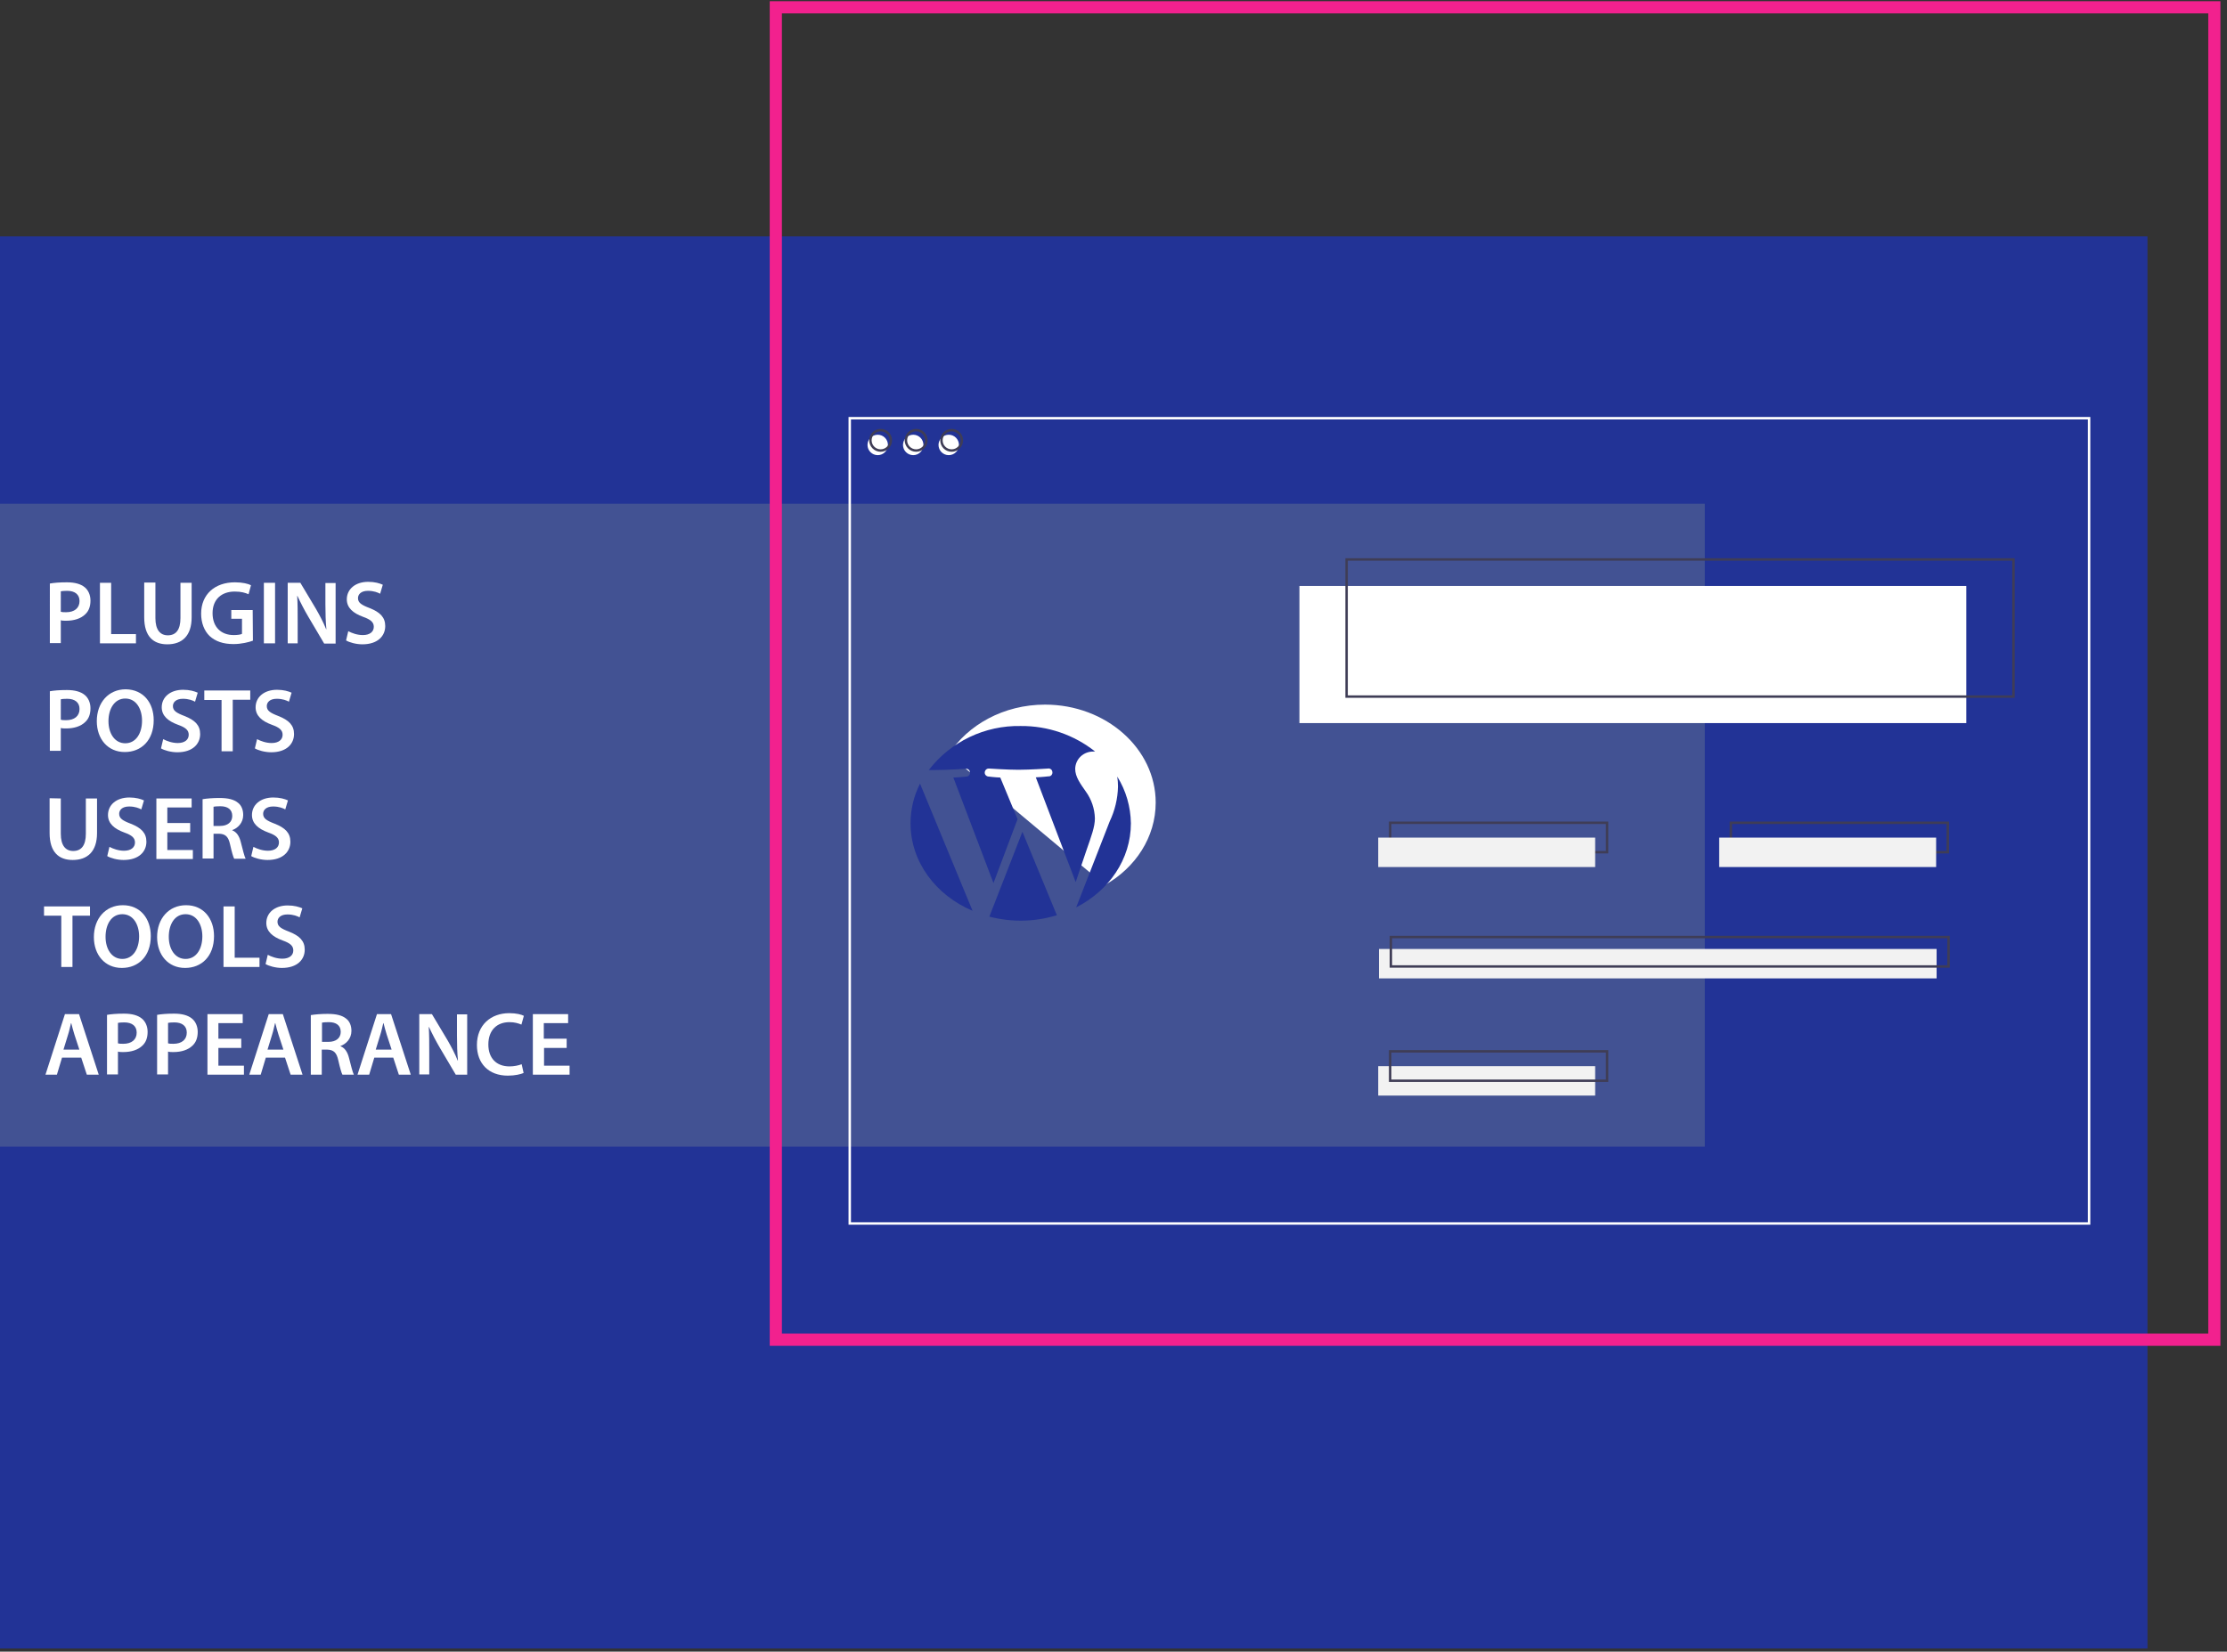 <?xml version="1.0" encoding="utf-8"?>
<!-- Generator: Adobe Illustrator 25.2.3, SVG Export Plug-In . SVG Version: 6.00 Build 0)  -->
<svg version="1.1" id="f1410098-b6ef-424e-beee-8c1519bc1d1f"
	 xmlns="http://www.w3.org/2000/svg" xmlns:xlink="http://www.w3.org/1999/xlink" x="0px" y="0px" viewBox="0 0 915.7 679.3"
	 style="enable-background:new 0 0 915.7 679.3;" xml:space="preserve">
<rect x="0" y="0" width="915.7" height="679.3" fill="#333333" stroke="none"/>
<style type="text/css">
	.st0{fill:#223396;}
	.st1{fill:#425293;}
	.st2{fill:none;stroke:#F2218E;stroke-width:5;stroke-miterlimit:10;}
	.st3{fill:#FFFFFF;}
	.st4{fill:none;stroke:#3F3D56;stroke-miterlimit:10;}
	.st5{fill:none;stroke:#FFFFFF;stroke-miterlimit:10;}
	.st6{fill:#F2F2F2;}
</style>
<g>
	<rect x="-2.1" y="97.2" class="st0" width="885.1" height="580.8"/>
	<rect x="-3.1" y="207.2" class="st1" width="704.1" height="264.4"/>
	<rect x="319" y="3" class="st2" width="591.5" height="548"/>
	<g>
		<g>
			<path class="st3" d="M20.5,240c1.7-0.3,3.9-0.5,7-0.5c3.3,0,5.7,0.7,7.3,2c1.5,1.2,2.4,3.2,2.4,5.5c0,2.4-0.7,4.3-2.1,5.6
				c-1.8,1.8-4.6,2.7-7.9,2.7c-0.9,0-1.6,0-2.2-0.2v9.4h-4.5C20.5,264.5,20.5,240,20.5,240z M25,251.6c0.6,0.2,1.3,0.2,2.2,0.2
				c3.4,0,5.5-1.7,5.5-4.6c0-2.7-1.9-4.2-5.1-4.2c-1.3,0-2.2,0.1-2.6,0.2V251.6z"/>
			<path class="st3" d="M41.1,239.7h4.6v21.1h10.2v3.8H41.1V239.7z"/>
			<path class="st3" d="M63.9,239.7v14.5c0,4.9,2,7.1,5.1,7.1c3.3,0,5.2-2.2,5.2-7.1v-14.5h4.6v14.2c0,7.7-4,11.1-10,11.1
				c-5.7,0-9.5-3.2-9.5-11.1v-14.3h4.6C63.9,239.6,63.9,239.7,63.9,239.7z"/>
			<path class="st3" d="M104,263.5c-1.6,0.6-4.7,1.4-8,1.4c-4.2,0-7.4-1.1-9.8-3.3c-2.2-2.1-3.5-5.4-3.5-9.2
				c0-7.9,5.6-12.9,13.9-12.9c3.1,0,5.5,0.6,6.6,1.2l-1,3.7c-1.4-0.6-3-1.1-5.7-1.1c-5.3,0-9.1,3.1-9.1,8.9c0,5.7,3.5,9,8.7,9
				c1.6,0,2.9-0.2,3.4-0.5v-6.2h-4.4v-3.6h8.8L104,263.5L104,263.5z"/>
			<path class="st3" d="M113.1,239.7v24.9h-4.6v-24.9L113.1,239.7L113.1,239.7z"/>
			<path class="st3" d="M118.3,264.6v-24.9h5.2l6.4,10.7c1.6,2.8,3.1,5.6,4.2,8.4h0.1c-0.3-3.3-0.4-6.5-0.4-10.3v-8.7h4.2v24.9h-4.7
				l-6.5-11c-1.6-2.7-3.2-5.8-4.5-8.6h-0.1c0.2,3.2,0.2,6.5,0.2,10.6v8.9H118.3z"/>
			<path class="st3" d="M143.2,259.6c1.5,0.8,3.7,1.6,6,1.6c2.9,0,4.5-1.4,4.5-3.4c0-1.9-1.3-3-4.4-4.1c-4.1-1.5-6.7-3.7-6.7-7.2
				c0-4.1,3.4-7.2,8.8-7.2c2.7,0,4.7,0.6,6,1.2l-1.1,3.7c-0.9-0.5-2.6-1.2-5-1.2c-2.9,0-4.1,1.5-4.1,3c0,1.9,1.4,2.8,4.8,4.1
				c4.3,1.7,6.4,3.8,6.4,7.4c0,4-3,7.5-9.4,7.5c-2.6,0-5.4-0.8-6.7-1.6L143.2,259.6z"/>
			<path class="st3" d="M20.5,284.3c1.7-0.3,3.9-0.5,7-0.5c3.3,0,5.7,0.7,7.3,2c1.5,1.2,2.4,3.2,2.4,5.5c0,2.4-0.7,4.3-2.1,5.6
				c-1.8,1.8-4.6,2.7-7.9,2.7c-0.9,0-1.6,0-2.2-0.2v9.4h-4.5C20.5,308.8,20.5,284.3,20.5,284.3z M25,296c0.6,0.2,1.3,0.2,2.2,0.2
				c3.4,0,5.5-1.7,5.5-4.6c0-2.7-1.9-4.2-5.1-4.2c-1.3,0-2.2,0.1-2.6,0.2V296z"/>
			<path class="st3" d="M63.2,296.2c0,8.3-5.1,13.1-11.9,13.1c-7,0-11.5-5.4-11.5-12.7c0-7.6,4.8-13.1,11.9-13.1
				C59,283.6,63.2,289.1,63.2,296.2z M44.6,296.6c0,5.1,2.6,9.1,6.9,9.1c4.4,0,6.9-4.1,6.9-9.3c0-4.7-2.3-9.1-6.9-9.1
				C47.1,287.3,44.6,291.5,44.6,296.6z"/>
			<path class="st3" d="M67.1,304c1.5,0.8,3.7,1.6,6,1.6c2.9,0,4.5-1.4,4.5-3.4c0-1.9-1.3-3-4.4-4.1c-4.1-1.5-6.7-3.7-6.7-7.2
				c0-4.1,3.4-7.2,8.8-7.2c2.7,0,4.7,0.6,6,1.2l-1.1,3.7c-0.9-0.5-2.6-1.2-5-1.2c-2.9,0-4.1,1.5-4.1,3c0,1.9,1.4,2.8,4.8,4.1
				c4.3,1.7,6.4,3.8,6.4,7.4c0,4-3,7.5-9.4,7.5c-2.6,0-5.4-0.8-6.7-1.6L67.1,304z"/>
			<path class="st3" d="M91.1,287.9H84V284h18.9v3.8h-7.2V309h-4.6C91.1,309,91.1,287.9,91.1,287.9z"/>
			<path class="st3" d="M105.7,304c1.5,0.8,3.7,1.6,6,1.6c2.9,0,4.5-1.4,4.5-3.4c0-1.9-1.3-3-4.4-4.1c-4.1-1.5-6.7-3.7-6.7-7.2
				c0-4.1,3.4-7.2,8.8-7.2c2.7,0,4.7,0.6,6,1.2l-1.1,3.7c-0.9-0.5-2.6-1.2-5-1.2c-2.9,0-4.1,1.5-4.1,3c0,1.9,1.4,2.8,4.8,4.1
				c4.3,1.7,6.4,3.8,6.4,7.4c0,4-3,7.5-9.4,7.5c-2.6,0-5.4-0.8-6.7-1.6L105.7,304z"/>
			<path class="st3" d="M25,328.4v14.5c0,4.9,2,7.1,5.1,7.1c3.3,0,5.2-2.2,5.2-7.1v-14.5h4.6v14.2c0,7.7-4,11.1-10,11.1
				c-5.7,0-9.5-3.2-9.5-11.1v-14.3L25,328.4L25,328.4z"/>
			<path class="st3" d="M45,348.3c1.5,0.8,3.7,1.6,6,1.6c2.9,0,4.5-1.4,4.5-3.4c0-1.9-1.3-3-4.4-4.1c-4.1-1.5-6.7-3.7-6.7-7.2
				c0-4.1,3.4-7.2,8.8-7.2c2.7,0,4.7,0.6,6,1.2l-1.1,3.7c-0.9-0.5-2.6-1.2-5-1.2c-2.9,0-4.1,1.5-4.1,3c0,1.9,1.4,2.8,4.8,4.1
				c4.3,1.7,6.4,3.8,6.4,7.4c0,4-3,7.5-9.4,7.5c-2.6,0-5.4-0.8-6.7-1.6L45,348.3z"/>
			<path class="st3" d="M78.2,342.3h-9.4v7.3h10.5v3.7h-15v-24.9h14.5v3.7h-10v6.4h9.4V342.3z"/>
			<path class="st3" d="M83.3,328.7c1.7-0.3,4.3-0.5,6.9-0.5c3.6,0,6,0.6,7.7,2c1.4,1.1,2.1,2.9,2.1,5c0,3.2-2.2,5.4-4.5,6.2v0.1
				c1.8,0.7,2.9,2.4,3.5,4.8c0.8,3.1,1.5,6,2,6.9h-4.7c-0.4-0.7-1-2.8-1.7-5.9c-0.7-3.2-1.9-4.3-4.5-4.4h-2.3v10.2h-4.5V328.7z
				 M87.8,339.7h2.7c3.1,0,5-1.6,5-4.1c0-2.7-1.9-4-4.9-4c-1.4,0-2.4,0.1-2.8,0.2C87.8,331.8,87.8,339.7,87.8,339.7z"/>
			<path class="st3" d="M104.2,348.3c1.5,0.8,3.7,1.6,6,1.6c2.9,0,4.5-1.4,4.5-3.4c0-1.9-1.3-3-4.4-4.1c-4.1-1.5-6.7-3.7-6.7-7.2
				c0-4.1,3.4-7.2,8.8-7.2c2.7,0,4.7,0.6,6,1.2l-1.1,3.7c-0.9-0.5-2.6-1.2-5-1.2c-2.9,0-4.1,1.5-4.1,3c0,1.9,1.4,2.8,4.8,4.1
				c4.3,1.7,6.4,3.8,6.4,7.4c0,4-3,7.5-9.4,7.5c-2.6,0-5.4-0.8-6.7-1.6L104.2,348.3z"/>
			<path class="st3" d="M25.2,376.6h-7.1v-3.8H37v3.8h-7.2v21.1h-4.6C25.2,397.7,25.2,376.6,25.2,376.6z"/>
			<path class="st3" d="M62,385c0,8.3-5.1,13.1-11.9,13.1c-7,0-11.5-5.4-11.5-12.7c0-7.6,4.8-13.1,11.9-13.1
				C57.7,372.3,62,377.8,62,385z M43.4,385.3c0,5.1,2.6,9.1,6.9,9.1c4.4,0,6.9-4.1,6.9-9.3c0-4.7-2.3-9.1-6.9-9.1
				C45.8,376,43.4,380.2,43.4,385.3z"/>
			<path class="st3" d="M88,385c0,8.3-5.1,13.1-11.9,13.1c-7,0-11.5-5.4-11.5-12.7c0-7.6,4.8-13.1,11.9-13.1
				C83.7,372.3,88,377.8,88,385z M69.4,385.3c0,5.1,2.6,9.1,6.9,9.1c4.4,0,6.9-4.1,6.9-9.3c0-4.7-2.3-9.1-6.9-9.1
				C71.8,376,69.4,380.2,69.4,385.3z"/>
			<path class="st3" d="M91.9,372.8h4.6v21.1h10.2v3.8H91.9V372.8z"/>
			<path class="st3" d="M110.1,392.7c1.5,0.8,3.7,1.6,6,1.6c2.9,0,4.5-1.4,4.5-3.4c0-1.9-1.3-3-4.4-4.1c-4.1-1.5-6.7-3.7-6.7-7.2
				c0-4.1,3.4-7.2,8.8-7.2c2.7,0,4.7,0.6,6,1.2l-1.1,3.7c-0.9-0.5-2.6-1.2-5-1.2c-2.9,0-4.1,1.5-4.1,3c0,1.9,1.4,2.8,4.8,4.1
				c4.3,1.7,6.4,3.8,6.4,7.4c0,4-3,7.5-9.4,7.5c-2.6,0-5.4-0.8-6.7-1.6L110.1,392.7z"/>
			<path class="st3" d="M25.5,435l-2.1,7h-4.7l8-24.9h5.8l8.1,24.9h-4.9l-2.3-7H25.5z M32.6,431.6l-2-6.1c-0.5-1.5-0.9-3.2-1.3-4.7
				h-0.1c-0.4,1.5-0.7,3.2-1.2,4.7l-1.9,6.2h6.5V431.6z"/>
			<path class="st3" d="M44,417.4c1.7-0.3,3.9-0.5,7-0.5c3.3,0,5.7,0.7,7.3,2c1.5,1.2,2.4,3.2,2.4,5.5c0,2.4-0.7,4.3-2.1,5.6
				c-1.8,1.8-4.6,2.7-7.9,2.7c-0.9,0-1.6,0-2.2-0.2v9.4H44V417.4z M48.5,429.1c0.6,0.2,1.3,0.2,2.2,0.2c3.4,0,5.5-1.7,5.5-4.6
				c0-2.7-1.9-4.2-5.1-4.2c-1.3,0-2.2,0.1-2.6,0.2C48.5,420.7,48.5,429.1,48.5,429.1z"/>
			<path class="st3" d="M64.6,417.4c1.7-0.3,3.9-0.5,7-0.5c3.3,0,5.7,0.7,7.3,2c1.5,1.2,2.4,3.2,2.4,5.5c0,2.4-0.7,4.3-2.1,5.6
				c-1.8,1.8-4.6,2.7-7.9,2.7c-0.9,0-1.6,0-2.2-0.2v9.4h-4.5C64.6,441.9,64.6,417.4,64.6,417.4z M69.1,429.1
				c0.6,0.2,1.3,0.2,2.2,0.2c3.4,0,5.5-1.7,5.5-4.6c0-2.7-1.9-4.2-5.1-4.2c-1.3,0-2.2,0.1-2.6,0.2V429.1z"/>
			<path class="st3" d="M99.2,431h-9.4v7.3h10.5v3.7h-15v-24.9h14.5v3.7h-10v6.4h9.4V431z"/>
			<path class="st3" d="M109.3,435l-2.1,7h-4.7l8-24.9h5.8l8.1,24.9h-4.9l-2.3-7H109.3z M116.5,431.6l-2-6.1
				c-0.5-1.5-0.9-3.2-1.3-4.7h-0.1c-0.4,1.5-0.7,3.2-1.2,4.7l-1.9,6.2h6.5V431.6z"/>
			<path class="st3" d="M127.8,417.5c1.7-0.3,4.3-0.5,6.9-0.5c3.6,0,6,0.6,7.7,2c1.4,1.1,2.1,2.9,2.1,5c0,3.2-2.2,5.4-4.5,6.2v0.1
				c1.8,0.7,2.9,2.4,3.5,4.8c0.8,3.1,1.5,6,2,6.9h-4.7c-0.4-0.7-1-2.8-1.7-5.9c-0.7-3.2-1.9-4.3-4.5-4.4h-2.3V442h-4.5V417.5z
				 M132.4,428.5h2.7c3.1,0,5-1.6,5-4.1c0-2.7-1.9-4-4.9-4c-1.4,0-2.4,0.1-2.8,0.2V428.5z"/>
			<path class="st3" d="M153.9,435l-2.1,7H147l8-24.9h5.8l8.1,24.9H164l-2.3-7H153.9z M161,431.6l-2-6.1c-0.5-1.5-0.9-3.2-1.3-4.7
				h-0.1c-0.4,1.5-0.7,3.2-1.2,4.7l-1.9,6.2h6.5V431.6z"/>
			<path class="st3" d="M172.4,442v-24.9h5.2l6.4,10.7c1.6,2.8,3.1,5.6,4.2,8.4h0.1c-0.3-3.3-0.4-6.5-0.4-10.3v-8.7h4.2V442h-4.7
				l-6.5-11c-1.6-2.7-3.2-5.8-4.5-8.6h-0.1c0.2,3.2,0.2,6.5,0.2,10.6v8.9h-4.1L172.4,442L172.4,442z"/>
			<path class="st3" d="M215.3,441.3c-1.1,0.5-3.5,1.1-6.5,1.1c-7.9,0-12.7-5-12.7-12.6c0-8.2,5.7-13.1,13.3-13.1c3,0,5.1,0.6,6,1.1
				l-1,3.6c-1.2-0.5-2.8-1-4.9-1c-5.1,0-8.7,3.2-8.7,9.2c0,5.5,3.2,9,8.7,9c1.8,0,3.8-0.4,5-0.9L215.3,441.3z"/>
			<path class="st3" d="M233.1,431h-9.4v7.3h10.5v3.7h-15.1v-24.9h14.5v3.7h-10v6.4h9.4v3.8H233.1z"/>
		</g>
	</g>
</g>
<g id="Image_CMS" transform="translate(0.5 0.5)">
	<path id="Path_161" class="st3" d="M389.6,309.8c7.8-12.2,22.6-20.5,39.6-20.5c25.1,0,45.5,18.1,45.5,40.3
		c0,14.2-8.3,26.8-20.9,33.9"/>
	<rect id="Rectangle_580" x="533.8" y="240.5" class="st3" width="274.2" height="56.4"/>
	<rect id="Rectangle_579" x="553.2" y="229.6" class="st4" width="274.2" height="56.4"/>
	<ellipse id="Ellipse_43" class="st3" cx="360.4" cy="182.5" rx="4.2" ry="4.2"/>
	<ellipse id="Ellipse_44" class="st3" cx="375" cy="182.5" rx="4.2" ry="4.2"/>
	<ellipse id="Ellipse_45" class="st3" cx="389.6" cy="182.5" rx="4.2" ry="4.2"/>
	<rect id="Rectangle_581" x="348.9" y="171.5" class="st5" width="509.6" height="331.2"/>
	<line id="Line_1" class="st3" x1="348.9" y1="189.9" x2="858.5" y2="189.9"/>
	<ellipse id="Ellipse_46" class="st4" cx="361.6" cy="180.6" rx="4.2" ry="4.2"/>
	<ellipse id="Ellipse_47" class="st4" cx="376.2" cy="180.6" rx="4.2" ry="4.2"/>
	<ellipse id="Ellipse_48" class="st4" cx="390.8" cy="180.6" rx="4.2" ry="4.2"/>
	<line id="Line_2" class="st3" x1="508.9" y1="188" x2="508.9" y2="501.3"/>
	<g>
		<rect id="Rectangle_584" x="571.1" y="337.9" class="st4" width="89.2" height="12.1"/>
		<rect id="Rectangle_585" x="566.2" y="438" class="st6" width="89.2" height="12.1"/>
		<rect id="Rectangle_586" x="571.1" y="431.9" class="st4" width="89.2" height="12.1"/>
		<rect id="Rectangle_587" x="566.5" y="389.8" class="st6" width="229.3" height="12.1"/>
		<rect id="Rectangle_588" x="571.4" y="384.9" class="st4" width="229.3" height="12.1"/>
		<rect id="Rectangle_589" x="711.2" y="337.9" class="st4" width="89.2" height="12.1"/>
		<rect id="Rectangle_583" x="706.4" y="344" class="st6" width="89.2" height="12.1"/>
		<rect id="Rectangle_582" x="566.2" y="344" class="st6" width="89.2" height="12.1"/>
	</g>
	<path id="Path_225" class="st0" d="M373.9,338.1c0,15.9,10.4,29.6,25.5,36l-21.6-52.3C375.2,326.9,373.9,332.5,373.9,338.1z
		 M449.7,336.1c-0.1-4-1.4-7.8-3.7-11c-2.3-3.3-4.4-6.1-4.4-9.4c0.1-4.1,3.5-7.2,7.6-7.1c0.2,0,0.4,0,0.6,0
		c-8.7-6.9-19.5-10.6-30.6-10.5c-14.7-0.3-28.8,6.4-37.8,18.1c1.1,0,2.1,0,2.9,0c4.7,0,12.1-0.5,12.1-0.5c0.9-0.2,1.8,0.4,1.9,1.3
		c0.2,0.9-0.4,1.8-1.3,1.9c-0.1,0-0.2,0-0.3,0c0,0-2.5,0.3-5.2,0.4l16.5,43.4l9.9-26.3l-7.1-17.1c-2.4-0.1-4.7-0.4-4.7-0.4
		c-0.9,0-1.7-0.7-1.7-1.6c0-0.9,0.7-1.7,1.6-1.7c0.1,0,0.2,0,0.3,0c0,0,7.5,0.5,11.9,0.5c4.7,0,12.1-0.5,12.1-0.5
		c0.9-0.2,1.8,0.4,1.9,1.3c0.2,0.9-0.4,1.8-1.3,1.9c-0.1,0-0.2,0-0.3,0c0,0-2.5,0.3-5.2,0.4l16.4,43.1l4.5-13.3
		C448.2,343.5,449.7,339.6,449.7,336.1L449.7,336.1z"/>
	<path id="Path_226" class="st0" d="M419.9,341.6l-13.6,34.9c9.2,2.4,18.8,2.2,27.8-0.6c-0.1-0.2-0.2-0.4-0.3-0.6L419.9,341.6z
		 M458.9,318.9c0.2,1.4,0.3,2.7,0.3,4.1c-0.1,5-1.3,9.9-3.4,14.3l-13.8,35.4c13.5-6.9,22.5-19.8,22.5-34.6
		C464.4,331.3,462.5,324.7,458.9,318.9z"/>
</g>
</svg>
